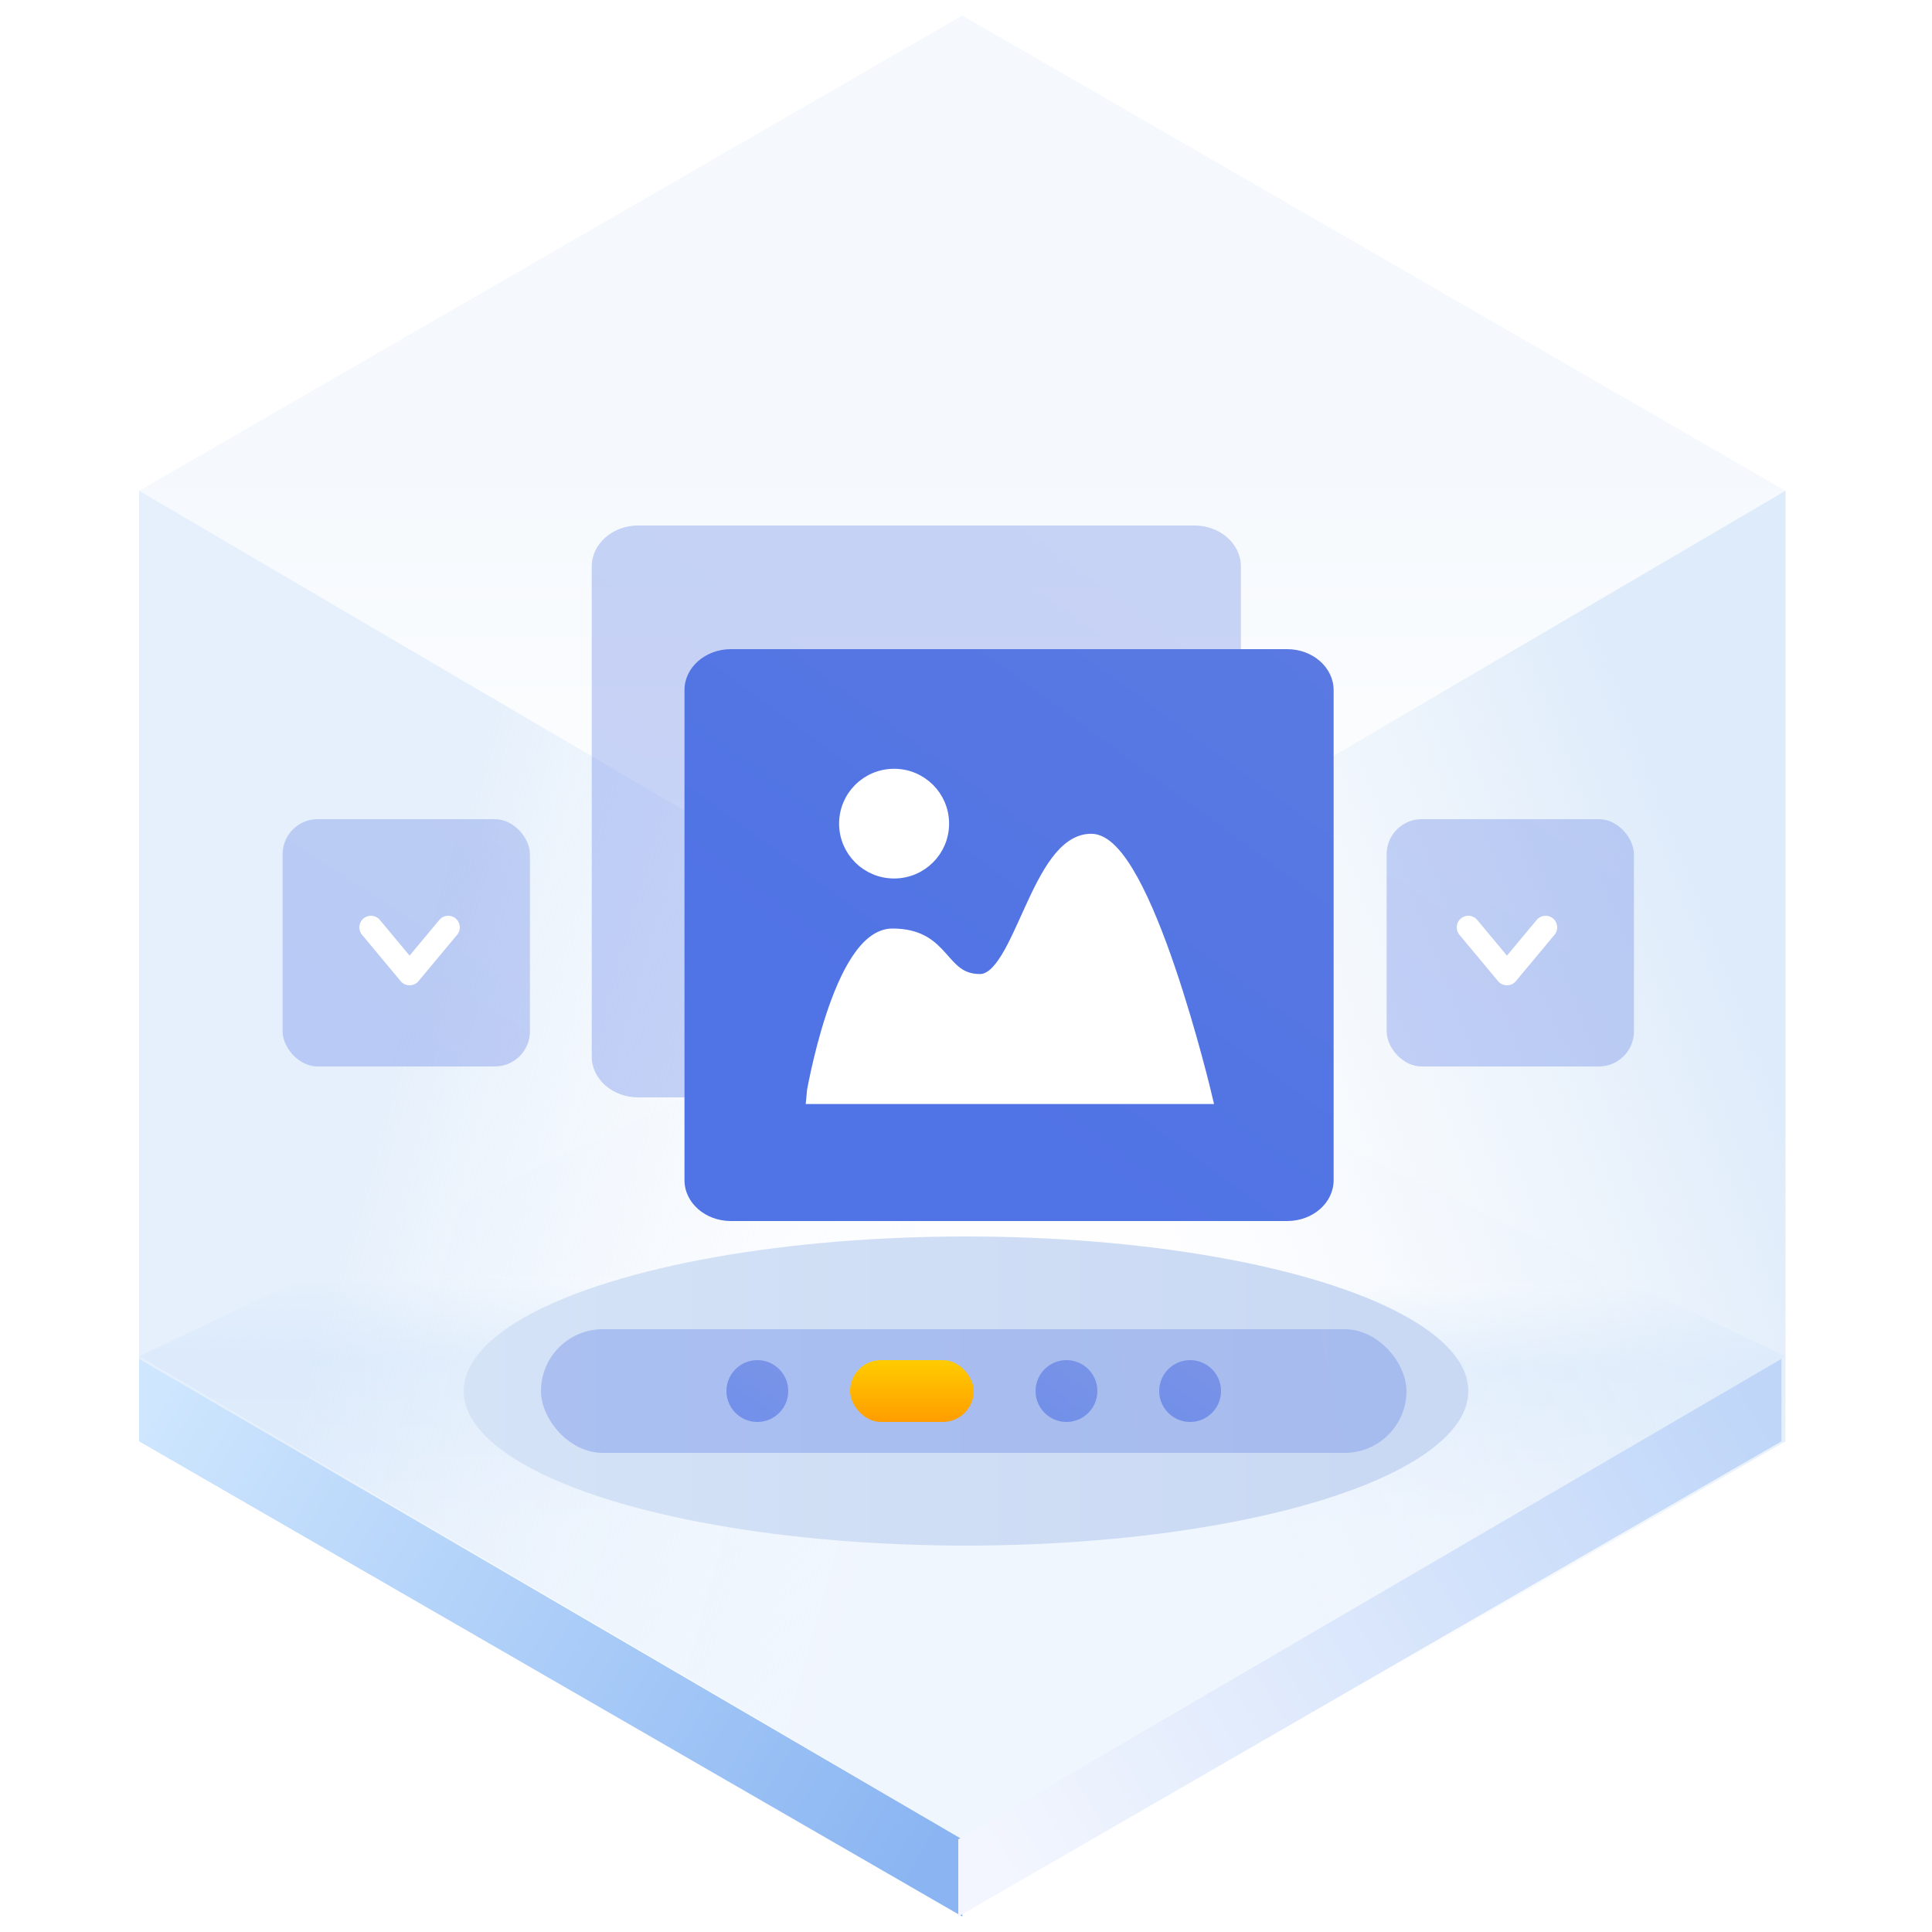 <?xml version="1.0" encoding="UTF-8"?>
<svg width="125px" height="125px" viewBox="0 0 125 125" version="1.1" xmlns="http://www.w3.org/2000/svg" xmlns:xlink="http://www.w3.org/1999/xlink">
    <title>Carousel 走马灯</title>
    <defs>
        <linearGradient x1="50%" y1="45.969%" x2="50%" y2="100%" id="linearGradient-1">
            <stop stop-color="#ECF3FB" offset="0%"></stop>
            <stop stop-color="#FFFFFF" offset="100%"></stop>
        </linearGradient>
        <linearGradient x1="50.396%" y1="35.933%" x2="50%" y2="64.067%" id="linearGradient-2">
            <stop stop-color="#E3EFFD" stop-opacity="0.006" offset="0%"></stop>
            <stop stop-color="#E5F0FD" offset="34.06%"></stop>
            <stop stop-color="#F0F6FE" offset="100%"></stop>
        </linearGradient>
        <linearGradient x1="33.333%" y1="34.496%" x2="96.974%" y2="65.442%" id="linearGradient-3">
            <stop stop-color="#D5E6F9" offset="0%"></stop>
            <stop stop-color="#F7FBFF" stop-opacity="0" offset="100%"></stop>
        </linearGradient>
        <linearGradient x1="90.991%" y1="29.431%" x2="33.333%" y2="67.747%" id="linearGradient-4">
            <stop stop-color="#D5E6F9" offset="0%"></stop>
            <stop stop-color="#E7F0F9" stop-opacity="0" offset="100%"></stop>
        </linearGradient>
        <linearGradient x1="-5.803%" y1="27.05%" x2="103.63%" y2="71.133%" id="linearGradient-5">
            <stop stop-color="#CEE6FE" offset="0%"></stop>
            <stop stop-color="#8AB5F2" offset="100%"></stop>
        </linearGradient>
        <linearGradient x1="-5.803%" y1="27.05%" x2="103.63%" y2="71.133%" id="linearGradient-6">
            <stop stop-color="#BFD6F9" offset="0%"></stop>
            <stop stop-color="#F3F6FE" offset="100%"></stop>
        </linearGradient>
        <linearGradient x1="89.847%" y1="61.735%" x2="0%" y2="61.735%" id="linearGradient-7">
            <stop stop-color="#CAD9F3" offset="0%"></stop>
            <stop stop-color="#D5E3F7" offset="100%"></stop>
        </linearGradient>
        <filter x="-18.5%" y="-60.0%" width="136.9%" height="220.0%" filterUnits="objectBoundingBox" id="filter-8">
            <feGaussianBlur stdDeviation="4" in="SourceGraphic"></feGaussianBlur>
        </filter>
        <linearGradient x1="44.099%" y1="50.752%" x2="128.793%" y2="48.085%" id="linearGradient-9">
            <stop stop-color="#5073E5" offset="0%"></stop>
            <stop stop-color="#5E7CE0" offset="100%"></stop>
        </linearGradient>
        <linearGradient x1="44.099%" y1="86.839%" x2="128.793%" y2="-43.825%" id="linearGradient-10">
            <stop stop-color="#5073E5" offset="0%"></stop>
            <stop stop-color="#5E7CE0" offset="100%"></stop>
        </linearGradient>
        <linearGradient x1="50%" y1="0%" x2="50%" y2="100%" id="linearGradient-11">
            <stop stop-color="#FFCC00" offset="0%"></stop>
            <stop stop-color="#FF9D00" offset="100%"></stop>
        </linearGradient>
        <linearGradient x1="44.099%" y1="78.59%" x2="128.793%" y2="-22.815%" id="linearGradient-12">
            <stop stop-color="#5073E5" offset="0%"></stop>
            <stop stop-color="#5E7CE0" offset="100%"></stop>
        </linearGradient>
        <linearGradient x1="44.099%" y1="78.59%" x2="128.793%" y2="-22.815%" id="linearGradient-13">
            <stop stop-color="#5073E5" offset="0%"></stop>
            <stop stop-color="#5E7CE0" offset="100%"></stop>
        </linearGradient>
    </defs>
    <g id="页面一" stroke="none" stroke-width="1" fill="none" fill-rule="evenodd">
        <g id="-TinyUI-Vue-组件总览" transform="translate(-1479, -1159)">
            <g id="编组-25备份-17" transform="translate(1380, 1126)">
                <g id="Carousel-走马灯" transform="translate(99, 33)">
                    <g id="编组">
                        <g transform="translate(9, 1)" id="多边形">
                            <polygon fill="url(#linearGradient-1)" opacity="0.546" points="53.261 0 106.521 30.75 53.261 62 0 30.75"></polygon>
                            <polygon fill="url(#linearGradient-2)" points="53.261 61.5 106.521 86.75 53.261 118 0 86.75"></polygon>
                            <polygon fill="url(#linearGradient-3)" opacity="0.601" points="53.261 62 53.261 123 7.39138783e-15 92.25 0 30.75"></polygon>
                            <polygon fill="url(#linearGradient-4)" opacity="0.791" points="53.261 62 106.521 30.75 106.521 92.25 53.261 123"></polygon>
                            <polygon fill="url(#linearGradient-5)" points="53.261 118.008 53.261 123 7.39138783e-15 92.25 0 86.916"></polygon>
                            <polygon fill="url(#linearGradient-6)" transform="translate(79.63, 104.958) scale(-1, 1) translate(-79.63, -104.958) " points="106.261 118.008 106.261 123 53 92.25 53 86.916"></polygon>
                        </g>
                        <ellipse id="椭圆形" fill="url(#linearGradient-7)" filter="url(#filter-8)" cx="62.5" cy="90" rx="32.5" ry="10"></ellipse>
                    </g>
                    <g id="编组-8" transform="translate(35, 86)">
                        <rect id="矩形" fill="url(#linearGradient-9)" opacity="0.304" x="0" y="0" width="56" height="8" rx="4"></rect>
                        <g id="编组-7" transform="translate(12, 2)">
                            <circle id="椭圆形" fill="url(#linearGradient-10)" opacity="0.605" cx="2" cy="2" r="2"></circle>
                            <rect id="矩形" fill="url(#linearGradient-11)" x="8" y="0" width="8" height="4" rx="2"></rect>
                            <circle id="椭圆形备份-4" fill="url(#linearGradient-10)" opacity="0.605" cx="22" cy="2" r="2"></circle>
                            <circle id="椭圆形备份-5" fill="url(#linearGradient-10)" opacity="0.605" cx="30" cy="2" r="2"></circle>
                        </g>
                    </g>
                    <g id="轮播图管理" transform="translate(18.286, 53)">
                        <rect id="矩形" fill="url(#linearGradient-10)" opacity="0.304" x="71.429" y="0" width="16" height="16" rx="2.268"></rect>
                        <rect id="矩形备份-2" fill="url(#linearGradient-10)" opacity="0.304" x="0" y="0" width="16" height="16" rx="2.268"></rect>
                        <polyline id="路径" stroke="#FFFFFF" stroke-width="1.5" stroke-linecap="round" stroke-linejoin="round" fill-rule="nonzero" points="81.714 7 79.214 10 76.714 7"></polyline>
                        <polyline id="路径" stroke="#FFFFFF" stroke-width="1.5" stroke-linecap="round" stroke-linejoin="round" fill-rule="nonzero" points="10.714 7 8.214 10 5.714 7"></polyline>
                    </g>
                    <path d="M77.277,34 L41.288,34 C39.633,34 38.286,35.186 38.286,36.644 L38.286,68.356 C38.286,69.82 39.633,71 41.288,71 L77.283,71 C78.939,71 80.286,69.82 80.286,68.356 L80.286,36.644 C80.279,35.186 78.939,34 77.277,34 Z" id="路径备份-2" fill="url(#linearGradient-12)" opacity="0.304"></path>
                    <g id="编组-32" transform="translate(44.286, 42)">
                        <path d="M38.991,0 L3.002,0 C1.347,0 0,1.186 0,2.644 L0,34.356 C0,35.82 1.347,37 3.002,37 L38.998,37 C40.653,37 42,35.82 42,34.356 L42,2.644 C41.993,1.186 40.653,0 38.991,0 Z" id="路径" fill="url(#linearGradient-13)"></path>
                        <path d="M13.457,18.479 C16.928,18.479 16.515,21.424 19.122,21.424 C21.734,21.424 22.811,12.348 26.316,12.348 C29.82,12.348 33.752,29.025 33.752,29.025 L8.248,29.025 C8.248,29.021 9.991,18.479 13.457,18.479 Z" id="路径" stroke="#FFFFFF" stroke-width="0.808" fill="#FFFFFF" fill-rule="nonzero"></path>
                        <path d="M13.562,8.112 C15.323,8.112 16.748,9.53 16.748,11.289 C16.748,13.047 15.323,14.466 13.562,14.466 C11.8,14.466 10.376,13.047 10.376,11.289 C10.376,9.53 11.8,8.112 13.562,8.112 Z" id="路径" stroke="#FFFFFF" stroke-width="0.744" fill="#FFFFFF" fill-rule="nonzero"></path>
                    </g>
                </g>
            </g>
        </g>
    </g>
</svg>